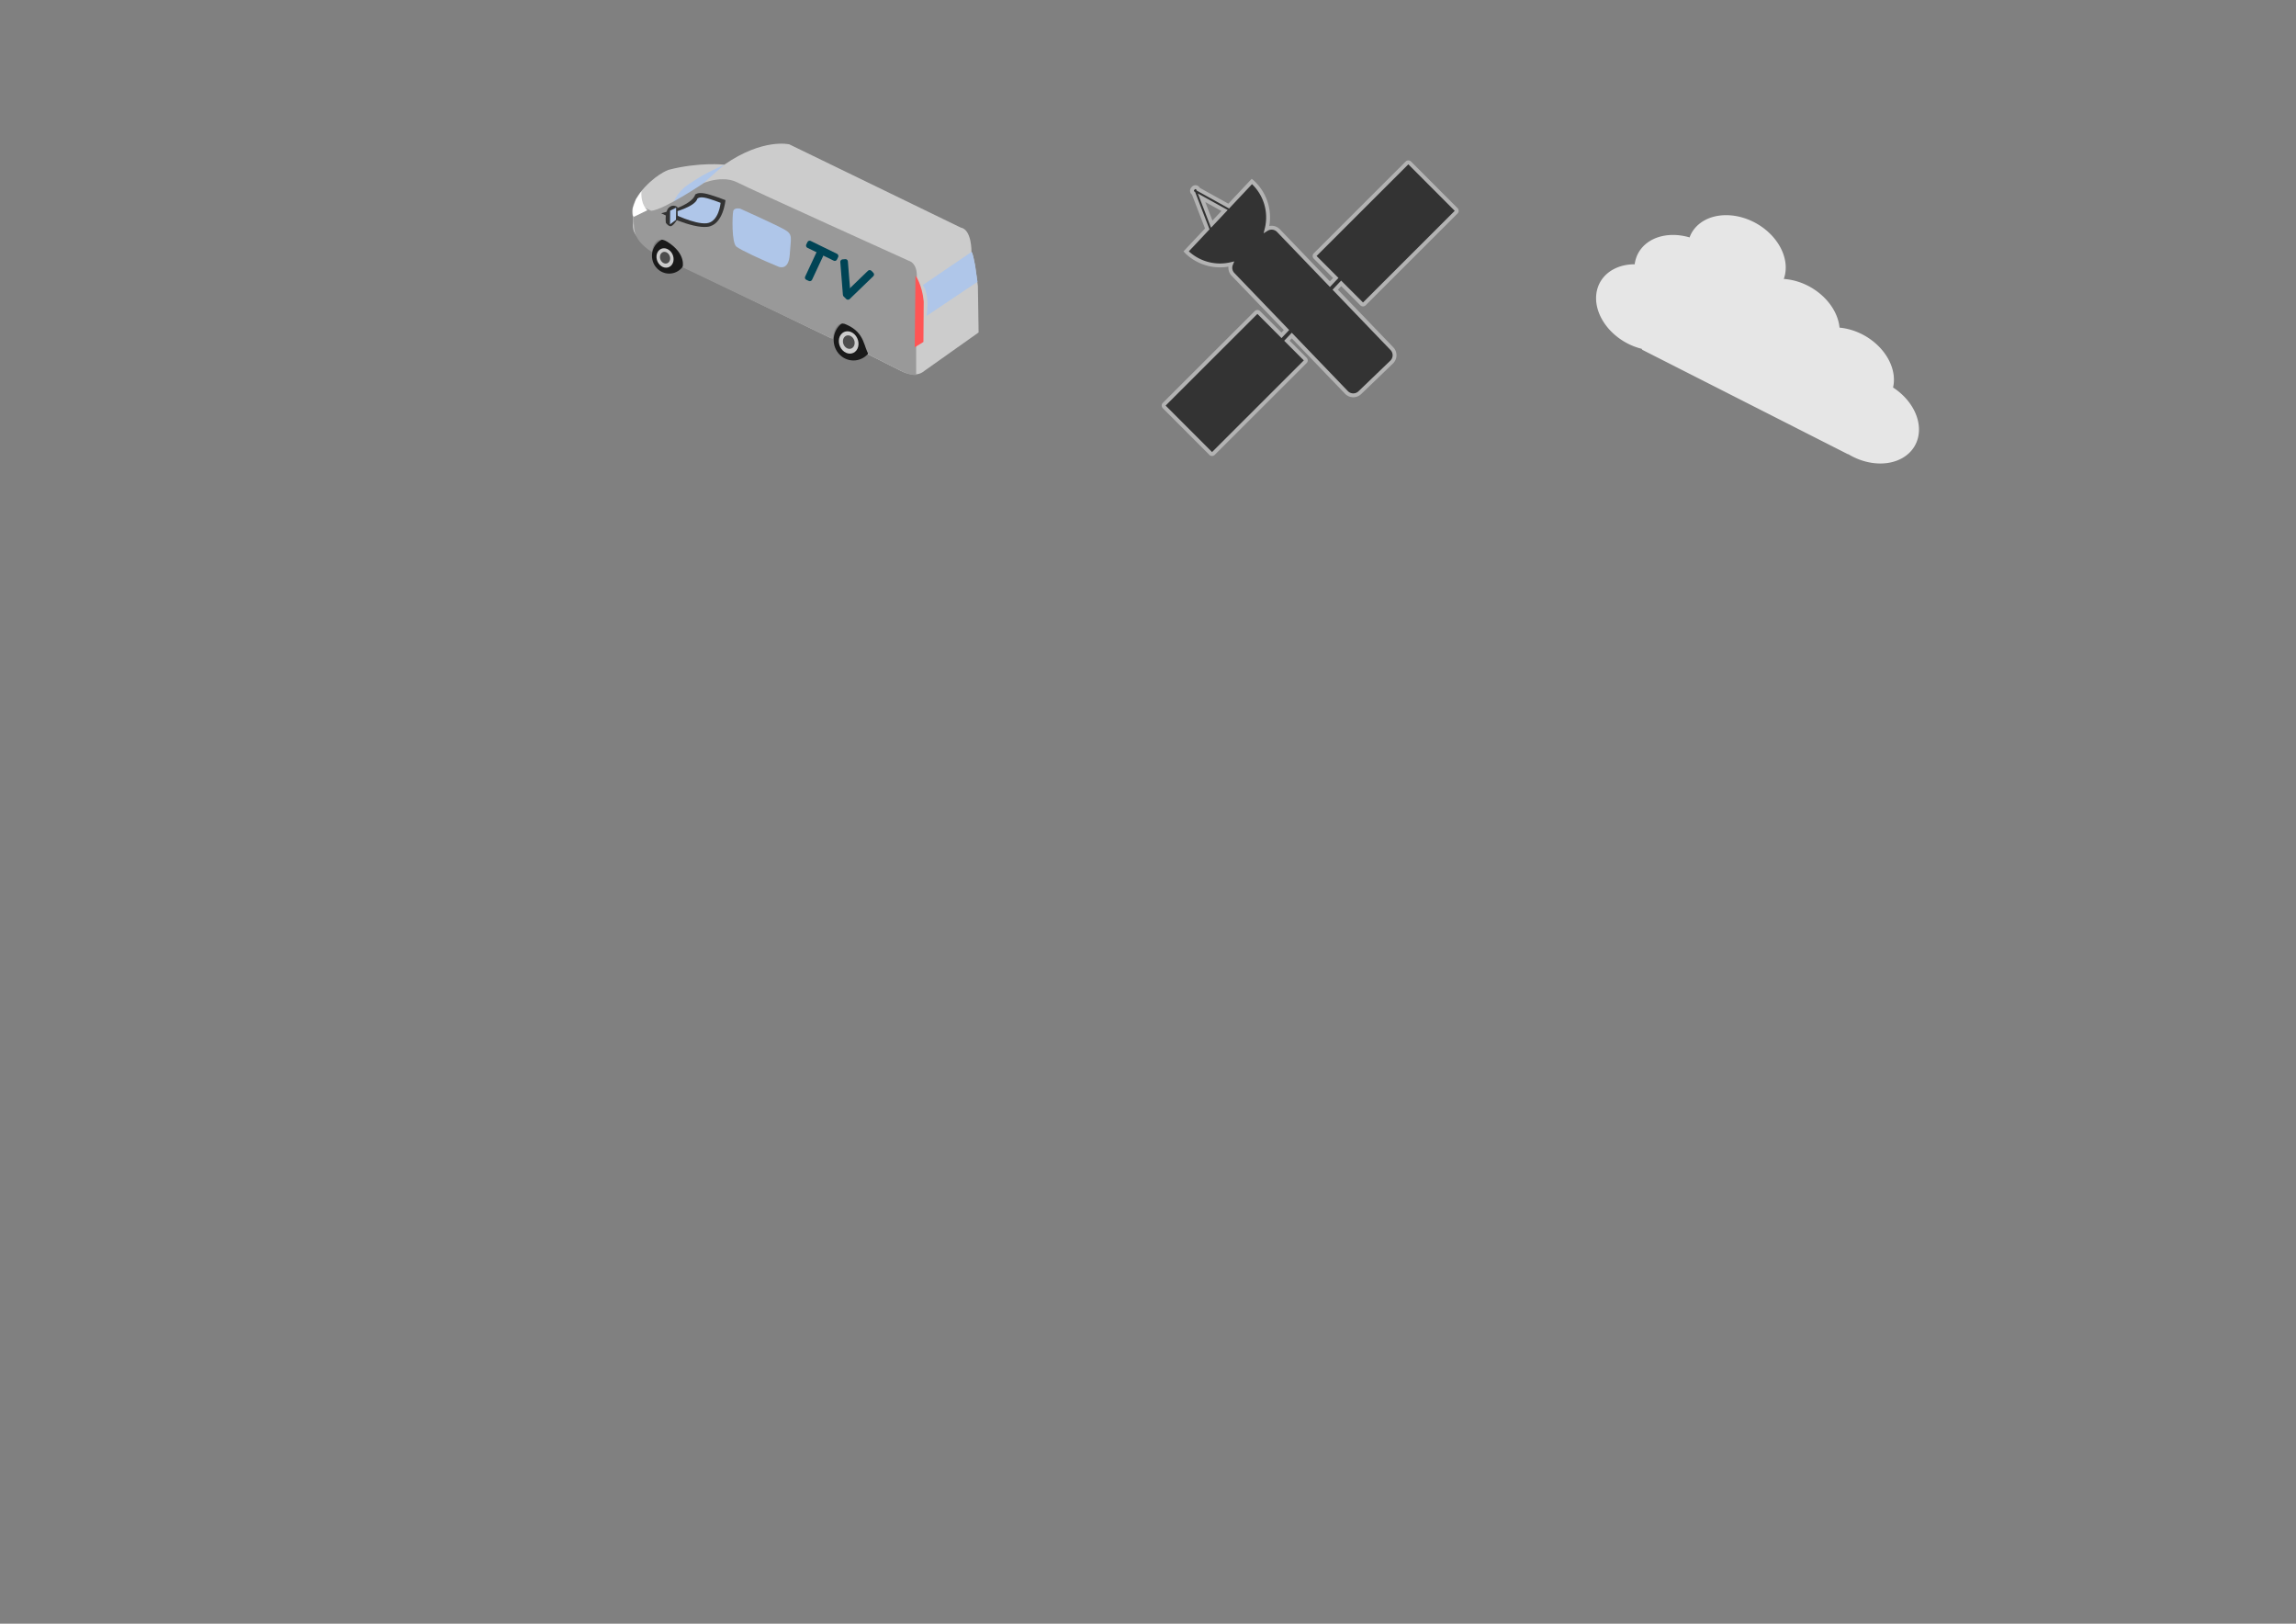 <?xml version="1.0" encoding="UTF-8" standalone="no"?>
<!-- Created with Inkscape (http://www.inkscape.org/) -->

<svg
   xmlns:dc="http://purl.org/dc/elements/1.1/"
   xmlns:cc="http://creativecommons.org/ns#"
   xmlns:rdf="http://www.w3.org/1999/02/22-rdf-syntax-ns#"
   xmlns:svg="http://www.w3.org/2000/svg"
   xmlns="http://www.w3.org/2000/svg"
   xmlns:sodipodi="http://sodipodi.sourceforge.net/DTD/sodipodi-0.dtd"
   xmlns:inkscape="http://www.inkscape.org/namespaces/inkscape"
   width="297mm"
   height="210mm"
   viewBox="0 0 297 210"
   version="1.1"
   id="svg8"
   inkscape:version="0.92.1 r15371"
   sodipodi:docname="drawing.svg">
  <rect x="0" y="0" width="297" height="210" fill="#808080" stroke="none"/>
  <defs
     id="defs2" />
  <sodipodi:namedview
     id="base"
     pagecolor="#ffffff"
     bordercolor="#666666"
     borderopacity="1.0"
     inkscape:pageopacity="0.0"
     inkscape:pageshadow="2"
     inkscape:zoom="0.59254131"
     inkscape:cx="223.9314"
     inkscape:cy="483.99184"
     inkscape:document-units="mm"
     inkscape:current-layer="layer1"
     showgrid="false"
     showguides="false"
     inkscape:object-nodes="false"
     inkscape:window-width="1366"
     inkscape:window-height="710"
     inkscape:window-x="0"
     inkscape:window-y="32"
     inkscape:window-maximized="1" />
  <g
     inkscape:label="Layer 1"
     inkscape:groupmode="layer"
     id="layer1"
     transform="translate(0,-87)">
    <path
       style="fill:#cccccc;fill-opacity:1;stroke:none;stroke-width:0.265px;stroke-linecap:butt;stroke-linejoin:miter;stroke-opacity:1"
       d="m 107.538,130.762 c 0,0 0.209,-2.683 1.826,-1.83 2.359,1.05 2.158,2.88 2.845,3.864 l 4.314,2.167 c 0,0 1.865,1.056 3.055,0 l 7.009,-4.965 -0.09,-5.998 c 0,0 -0.517,-4.291 -0.831,-4.403 0,0 0.067,-2.898 -1.393,-3.168 l -22.173,-10.761 c 0,0 -3.415,-0.831 -8.402,2.628 0,0 -3.28,-0.359 -7.234,0.674 0,0 -1.865,0.651 -3.752,3.055 0,0 -1.227,1.659 -0.876,2.831 0.359,1.2 -0.792,1.958 1.752,3.797 0,0 0.577,-2.334 2.604,-0.922 2.027,1.412 2.389,3.874 2.389,3.874 z"
       id="path4531"
       inkscape:connector-curvature="0"
       sodipodi:nodetypes="cccccccccccccscscc" />
    <g
       id="g4728"
       transform="translate(-0.081,-0.242)">
      <ellipse
         ry="2.651"
         rx="2.561"
         cy="131.211"
         cx="110.481"
         id="path4527"
         style="opacity:1;fill:#1a1a1a;fill-opacity:1;stroke:none;stroke-width:0.316;stroke-opacity:1" />
      <ellipse
         transform="matrix(0.611,-0.792,0.699,0.715,0,0)"
         ry="1.434"
         rx="1.286"
         cy="168.987"
         cx="-13.519"
         id="path4508-3"
         style="opacity:1;fill:#cccccc;fill-opacity:1;stroke:none;stroke-width:0.501;stroke-opacity:1" />
      <ellipse
         transform="matrix(0.606,-0.795,0.695,0.719,0,0)"
         ry="0.86"
         rx="0.773"
         cy="169.022"
         cx="-12.53"
         id="path4508"
         style="opacity:1;fill:#4d4d4d;fill-opacity:1;stroke:none;stroke-width:0.301;stroke-opacity:1" />
    </g>
    <path
       style="fill:#afc6e9;fill-opacity:1;stroke:none;stroke-width:0.265px;stroke-linecap:butt;stroke-linejoin:miter;stroke-opacity:1"
       d="m 87.001,113.474 c 0,0 0.441,-1.604 2.145,-2.687 1.704,-1.083 1.399,-1.007 4.547,-2.491 l -3.364,2.992 z"
       id="path4648"
       inkscape:connector-curvature="0"
       sodipodi:nodetypes="csccc" />
    <g
       id="g4723"
       transform="matrix(0.869,0,0,0.869,11.584,15.914)">
      <ellipse
         ry="2.651"
         rx="2.561"
         cy="119.87"
         cx="86.282"
         id="path4527-2"
         style="opacity:1;fill:#1a1a1a;fill-opacity:1;stroke:none;stroke-width:0.316;stroke-opacity:1" />
      <ellipse
         transform="matrix(0.611,-0.792,0.699,0.715,0,0)"
         ry="1.434"
         rx="1.286"
         cy="142.646"
         cx="-22.986"
         id="path4508-3-9"
         style="opacity:1;fill:#cccccc;fill-opacity:1;stroke:none;stroke-width:0.501;stroke-opacity:1" />
      <ellipse
         transform="matrix(0.606,-0.795,0.695,0.719,0,0)"
         ry="0.86"
         rx="0.773"
         cy="142.598"
         cx="-22.175"
         id="path4508-1"
         style="opacity:1;fill:#4d4d4d;fill-opacity:1;stroke:none;stroke-width:0.301;stroke-opacity:1" />
    </g>
    <path
       style="fill:#999999;stroke:none;stroke-width:1px;stroke-linecap:butt;stroke-linejoin:miter;stroke-opacity:1"
       d="m 352.961,87.465 c -4.999,-0.033 -9.303,1.793 -9.303,1.793 0,0 -19.313,13.038 -25.768,13.629 l -7.479,-3.662 c -0.734,1.922 -1.45,4.606 -1.196,6.566 0.594,4.585 -1.634,10.393 9.064,17.271 -0.144,-0.525 1.132,-9.062 7.509,-5.042 9.367,5.906 7.425,12.436 7.4,12.438 l 73.297,34.981 c 0,0 0.789,-10.142 6.902,-6.916 8.917,3.969 8.154,10.885 10.754,14.604 l 16.307,8.189 c 0,0 3.262,1.843 6.764,1.768 v -16.846 l -0.019,-0.01 c 0.116,-11.821 0.271,-26.958 0.352,-31.324 0.125,-6.735 -3.865,-7.607 -3.865,-7.607 0,0 -76.7,-34.67 -83.809,-38.287 -2.221,-1.13 -4.638,-1.53 -6.91,-1.545 z"
       id="path4533"
       inkscape:connector-curvature="0"
       sodipodi:nodetypes="ccccccscccccccccccsc"
       transform="matrix(0.265,0,0,0.265,0,87)" />
    <path
       style="fill:#333333;fill-opacity:1;stroke:none;stroke-width:0.265px;stroke-linecap:butt;stroke-linejoin:miter;stroke-opacity:1"
       d="m 85.531,114.586 c 0,0 4.002,-0.962 4.397,-2.422 0,0 0.292,-0.309 1.185,-0.155 0.893,0.155 2.731,0.876 2.731,0.876 0,0 -0.275,3.212 -2.336,3.452 -2.061,0.24 -5.977,-1.752 -5.977,-1.752 z"
       id="path4537"
       inkscape:connector-curvature="0" />
    <path
       style="fill:#afc6e9;fill-opacity:1;stroke:none;stroke-width:0.202px;stroke-linecap:butt;stroke-linejoin:miter;stroke-opacity:1"
       d="m 86.853,114.532 c 0,0 3.063,-0.736 3.365,-1.853 0,0 0.223,-0.237 0.907,-0.118 0.684,0.118 2.09,0.67 2.09,0.67 0,0 -0.21,2.458 -1.788,2.642 -1.577,0.184 -4.574,-1.341 -4.574,-1.341 z"
       id="path4537-6"
       inkscape:connector-curvature="0" />
    <path
       style="fill:#333333;stroke:none;stroke-width:0.265px;stroke-linecap:butt;stroke-linejoin:miter;stroke-opacity:1"
       d="m 87.626,113.779 c 0,0 -0.567,-0.447 -1.116,0.086 -0.55,0.532 -0.378,1.941 -0.378,1.941 0,0 0.172,0.344 0.55,0.447 0.378,0.103 0.996,-0.979 0.996,-0.979 z"
       id="path4564"
       inkscape:connector-curvature="0" />
    <path
       style="fill:#afc6e9;stroke:none;stroke-width:0.265px;stroke-linecap:butt;stroke-linejoin:miter;stroke-opacity:1;fill-opacity:1"
       d="m 87.439,115.433 0.023,-1.577 -0.777,0.39 -0.015,1.768 z"
       id="path4570"
       inkscape:connector-curvature="0" />
    <path
       style="fill:#afc6e9;stroke:none;stroke-width:0.265px;stroke-linecap:butt;stroke-linejoin:miter;stroke-opacity:1;fill-opacity:1"
       d="m 95.752,113.987 c 0,0 -0.791,-0.193 -0.907,0.328 -0.116,0.521 -0.232,4.11 0.425,4.593 0.656,0.482 3.126,1.64 5.442,2.586 0,0 1.312,0.598 1.447,-1.582 0.135,-2.181 0.463,-2.586 -0.714,-3.242 -1.177,-0.656 -5.693,-2.682 -5.693,-2.682 z"
       id="path4574"
       inkscape:connector-curvature="0" />
    <rect
       style="opacity:1;fill:#004455;fill-opacity:1;stroke:none;stroke-width:0.167;stroke-opacity:1"
       id="rect4578"
       width="4.419"
       height="0.984"
       x="145.805"
       y="60.079"
       ry="0.306"
       transform="rotate(26.06)" />
    <rect
       style="opacity:1;fill:#004455;fill-opacity:1;stroke:none;stroke-width:0.167;stroke-opacity:1"
       id="rect4578-7"
       width="4.419"
       height="0.984"
       x="-67.499"
       y="146.31"
       ry="0.306"
       transform="rotate(-64.974)" />
    <rect
       style="opacity:1;fill:#004455;fill-opacity:1;stroke:none;stroke-width:0.176;stroke-opacity:1"
       id="rect4578-7-5"
       width="4.882"
       height="0.984"
       x="-133.644"
       y="98.796"
       ry="0.306"
       transform="matrix(-0.079,-0.997,0.997,-0.079,0,0)" />
    <rect
       style="opacity:1;fill:#004455;fill-opacity:1;stroke:none;stroke-width:0.176;stroke-opacity:1"
       id="rect4578-7-5-3"
       width="4.882"
       height="0.984"
       x="-8.64"
       y="165.767"
       ry="0.306"
       transform="matrix(0.719,-0.695,0.695,0.719,0,0)" />
    <path
       style="fill:none;stroke:none;stroke-width:0.265px;stroke-linecap:butt;stroke-linejoin:miter;stroke-opacity:1"
       d="m 125.642,119.603 -6.137,4.118 c 0,0 -0.585,0.478 -0.558,1.461 0.027,0.983 -0.08,3.799 0.452,3.454 0.531,-0.345 4.756,-2.63 6.908,-4.782 l -0.08,-2.285 z"
       id="path4625"
       inkscape:connector-curvature="0" />
    <path
       style="fill:#ff5555;stroke:none;stroke-width:0.265px;stroke-linecap:butt;stroke-linejoin:miter;stroke-opacity:1;fill-opacity:1"
       d="m 118.424,122.649 c 0,0 0.844,1.085 1.065,3.336 l -0.04,5.245 -1.125,0.683 z"
       id="path4627"
       inkscape:connector-curvature="0" />
    <path
       style="fill:#afc6e9;fill-opacity:1;stroke:none;stroke-width:0.265px;stroke-linecap:butt;stroke-linejoin:miter;stroke-opacity:1"
       d="m 119.367,123.871 6.307,-4.287 c 0.17,0.189 0.315,1.02 0.465,1.719 l 0.301,2.146 -6.592,4.419 c 0,0 0.498,-2.638 -0.481,-3.996 z"
       id="path4644"
       inkscape:connector-curvature="0"
       sodipodi:nodetypes="cccccc" />
    <path
       style="fill:#ffffff;stroke:none;stroke-width:0.265px;stroke-linecap:butt;stroke-linejoin:miter;stroke-opacity:1"
       d="m 83.733,114.175 c 0,0 -0.862,-0.662 -0.762,-2.426 l -0.702,1.023 -0.401,1.163 v 0.942 l 0.14,0.16 1.805,-0.882 z"
       id="path4646"
       inkscape:connector-curvature="0" />
    <path
       style="opacity:1;fill:#333333;fill-opacity:1;stroke:#b3b3b3;stroke-width:1.89;stroke-opacity:1;stroke-miterlimit:4;stroke-dasharray:none"
       d="M 687.457 79.236 C 687.229 79.236 686.999 79.323 686.824 79.498 L 641.961 124.307 C 641.611 124.656 641.611 125.22 641.961 125.57 L 652.037 135.658 L 649.174 138.682 L 624.066 112.561 C 622.518 110.95 620.104 110.699 618.283 111.832 A 23.457 23.457 0 0 0 611.615 89.008 A 23.457 23.457 0 0 0 611.094 88.553 L 599.779 100.586 L 584.906 92.34 L 584.879 92.27 C 584.593 91.529 583.766 91.164 583.025 91.449 C 582.73 91.563 582.499 91.764 582.34 92.01 C 582.221 92.115 582.115 92.238 582.033 92.385 C 581.648 93.079 581.898 93.947 582.592 94.332 L 582.605 94.34 L 589.307 111.721 L 578.996 122.686 A 23.457 23.457 0 0 0 579.477 123.184 A 23.457 23.457 0 0 0 600.922 128.916 C 600.237 130.565 600.54 132.528 601.861 133.902 L 627.977 161.072 L 625.537 163.648 L 614.404 152.502 C 614.055 152.152 613.491 152.152 613.141 152.502 L 568.277 197.311 C 567.927 197.66 567.928 198.224 568.277 198.574 L 591.01 221.334 C 591.359 221.684 591.923 221.686 592.273 221.336 L 637.137 176.525 C 637.487 176.176 637.488 175.614 637.139 175.264 L 628.178 166.291 L 630.566 163.768 L 657.23 191.508 C 659.011 193.36 661.935 193.417 663.787 191.637 L 679.305 176.721 C 681.157 174.941 681.216 172.016 679.436 170.164 L 651.766 141.379 L 654.678 138.303 L 664.693 148.33 C 665.043 148.68 665.607 148.682 665.957 148.332 L 710.82 103.521 C 711.17 103.172 711.17 102.61 710.82 102.26 L 688.088 79.498 C 687.913 79.323 687.685 79.236 687.457 79.236 z M 586.512 96.506 L 597.754 102.738 L 591.484 109.406 L 586.512 96.506 z "
       id="rect4756"
       transform="matrix(0.265,0,0,0.265,0,87)" />
    <path
       style="opacity:1;fill:#e6e6e6;fill-opacity:1;stroke:none;stroke-width:0.426;stroke-miterlimit:4;stroke-dasharray:none;stroke-opacity:1"
       d="m 223.01,114.834 a 6.687,5.191 29.348 0 0 -4.198,2.304 6.687,5.191 29.348 0 0 -0.255,0.568 6.687,5.191 29.348 0 0 -6.615,1.986 6.687,5.191 29.348 0 0 -0.485,1.488 6.687,5.191 29.348 0 0 -4.464,2.303 6.687,5.191 29.348 0 0 3.285,7.802 6.687,5.191 29.348 0 0 2.088,0.828 c 0.016,0.064 0.057,0.121 0.12,0.153 l 26.515,13.462 c 0.036,0.018 0.075,0.024 0.113,0.023 a 6.687,5.191 29.348 0 0 0.214,0.132 6.687,5.191 29.348 0 0 8.373,-1.247 6.687,5.191 29.348 0 0 -2.825,-7.519 6.687,5.191 29.348 0 0 -3.695,-6.72 6.687,5.191 29.348 0 0 -3.227,-1.023 6.687,5.191 29.348 0 0 -3.787,-5.254 6.687,5.191 29.348 0 0 -3.424,-1.042 6.687,5.191 29.348 0 0 -3.557,-7.187 6.687,5.191 29.348 0 0 -4.174,-1.057 z m 2.507,11.148 a 6.687,5.191 29.348 0 0 0.004,5.1e-4 6.687,5.191 29.348 0 0 -5.2e-4,0.001 z"
       id="path4836"
       inkscape:connector-curvature="0" />
  </g>
</svg>
